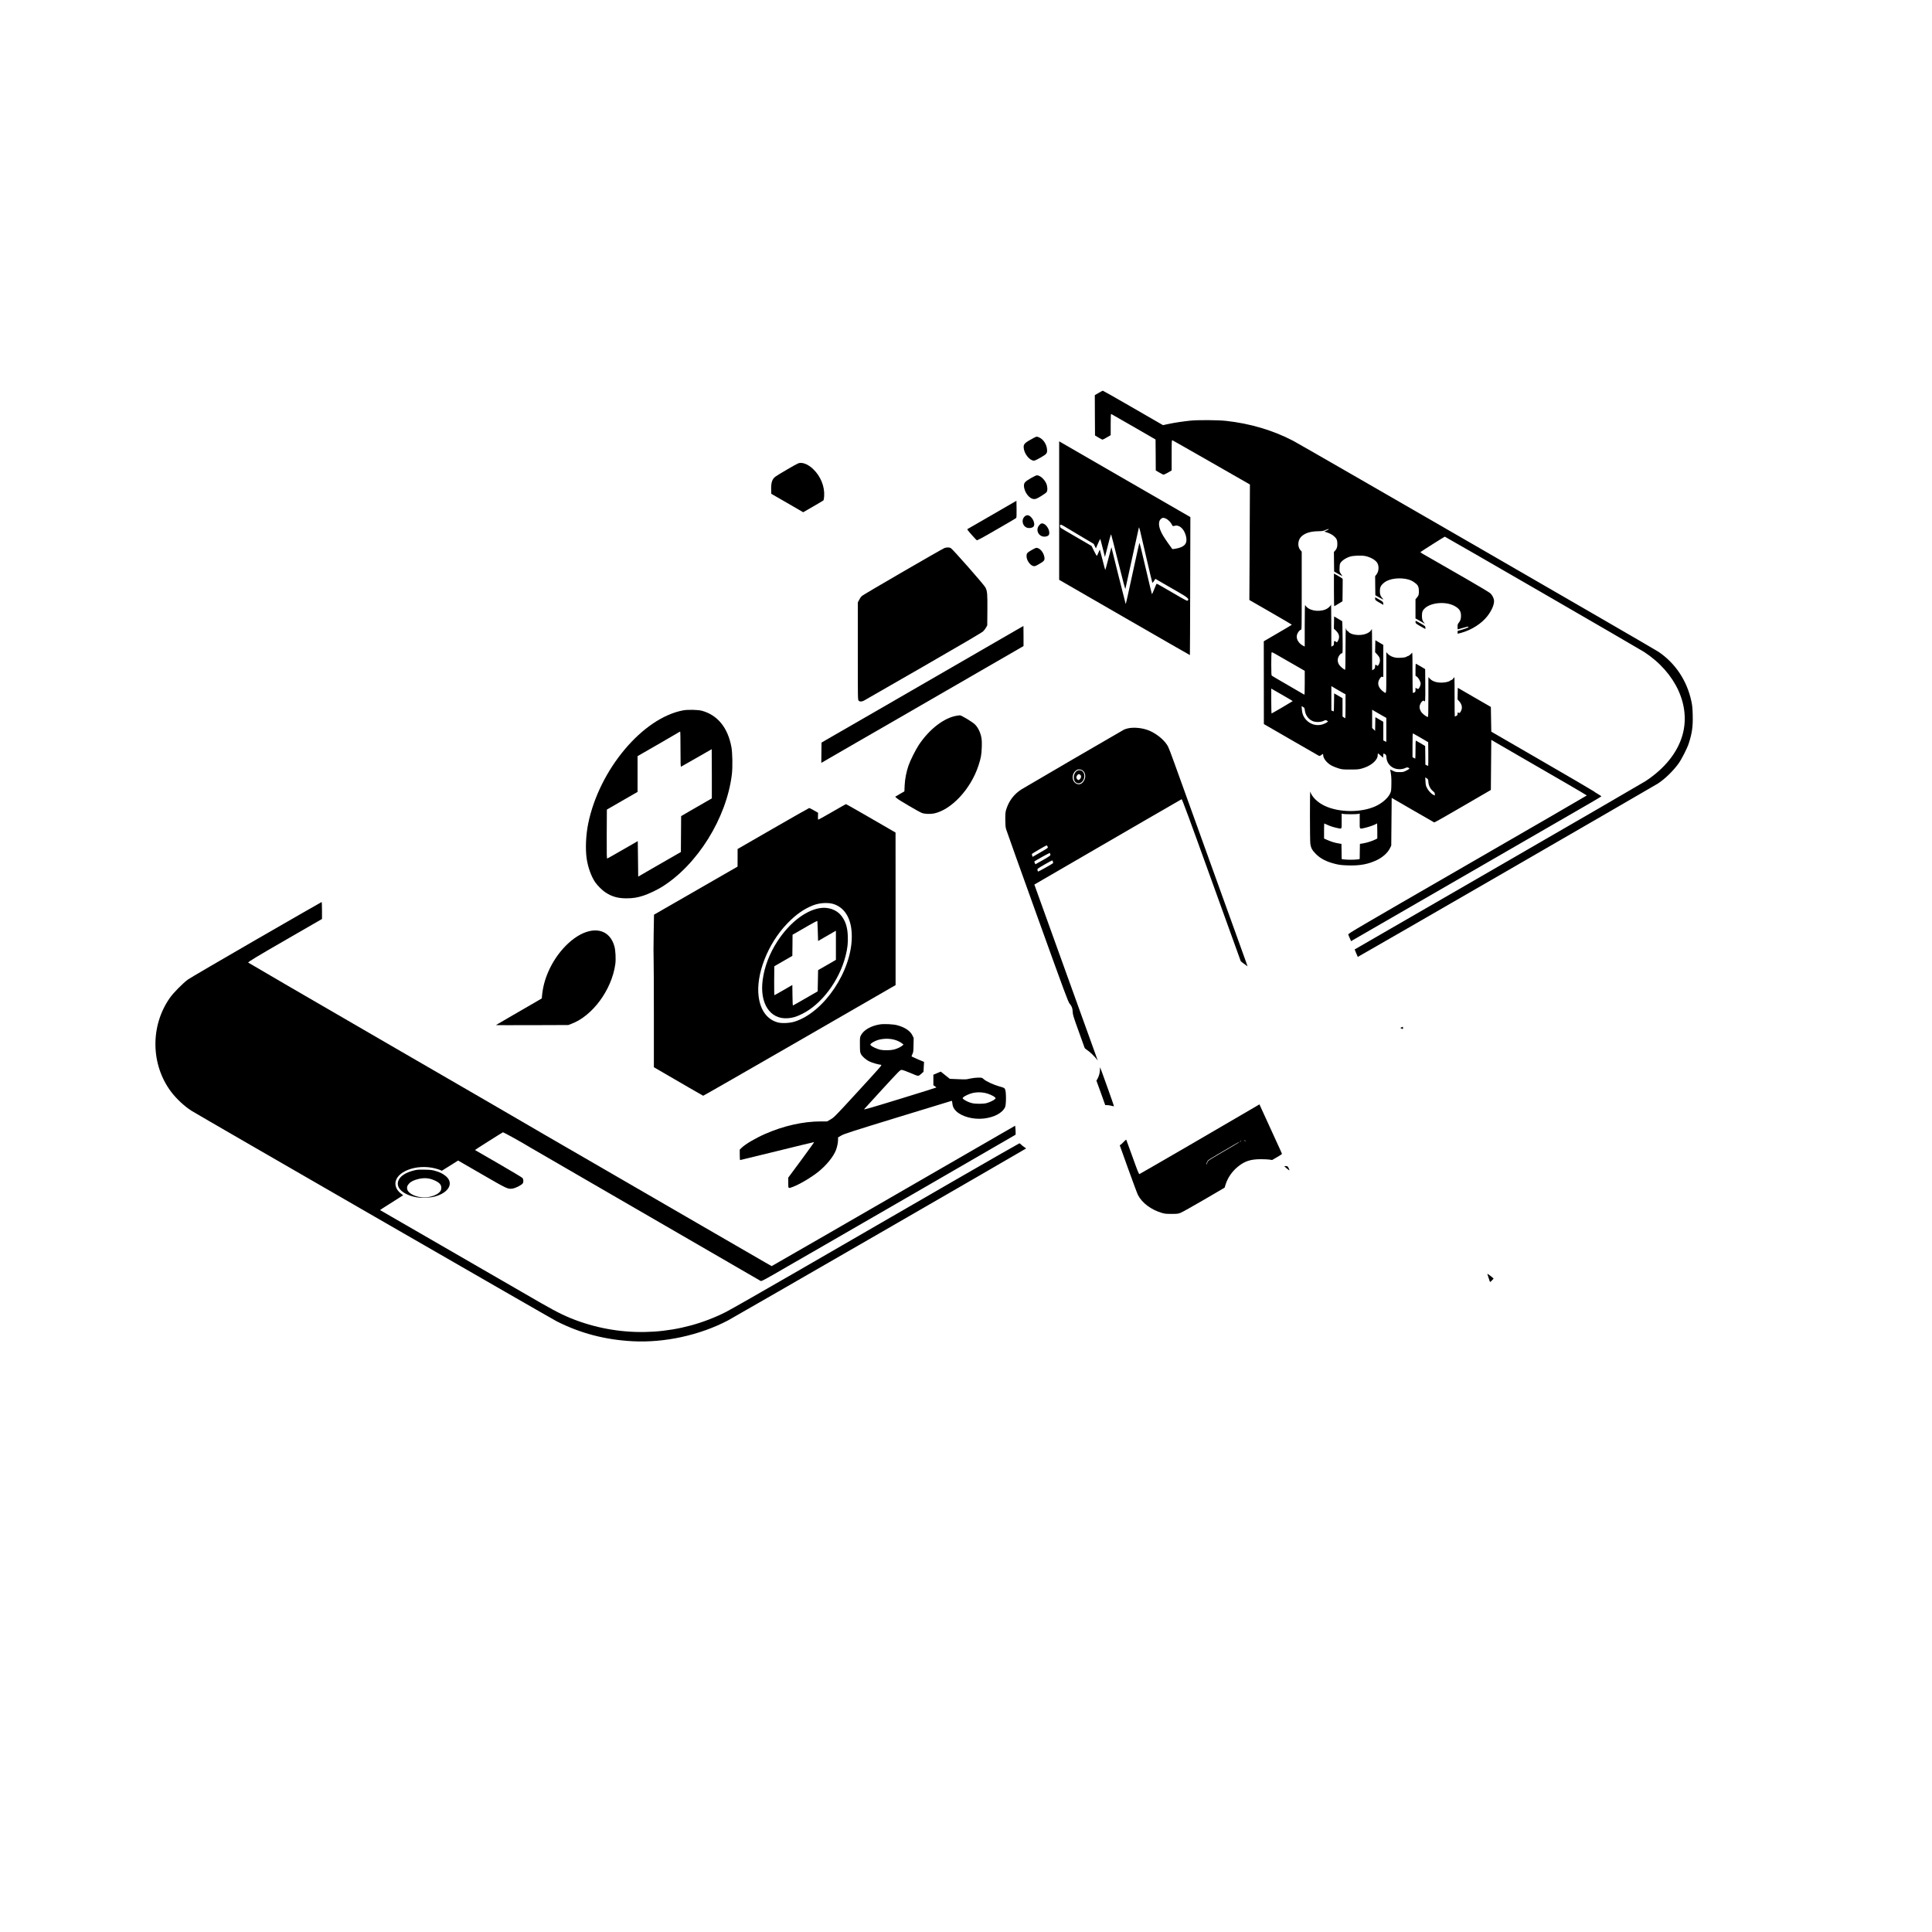 <?xml version="1.0" standalone="no"?>
<!DOCTYPE svg PUBLIC "-//W3C//DTD SVG 20010904//EN"
 "http://www.w3.org/TR/2001/REC-SVG-20010904/DTD/svg10.dtd">
<svg version="1.0" xmlns="http://www.w3.org/2000/svg"
 width="4500pt" height="4500pt" viewBox="0 0 4500 4500"
 preserveAspectRatio="xMidYMid meet">

<g transform="translate(0,4500) scale(0.1,-0.1)"
fill="#000000" stroke="none">
<path d="M25587 35847 l-87 -51 2 -470 3 -469 80 -48 c44 -27 86 -48 93 -49 8
0 54 23 103 52 l89 52 0 249 c0 195 3 248 13 244 6 -3 242 -138 522 -299 l510
-295 3 -361 2 -360 78 -46 c42 -24 85 -48 94 -51 11 -5 49 12 108 45 l90 52 0
355 c0 334 1 355 18 348 9 -3 419 -237 911 -518 l894 -512 -6 -1345 -7 -1345
495 -285 c272 -157 494 -287 495 -291 0 -3 -147 -91 -327 -195 l-327 -191 1
-964 1 -964 618 -357 c341 -197 633 -365 651 -375 31 -16 32 -16 66 10 20 15
38 27 41 27 3 0 6 -14 6 -30 0 -79 94 -192 208 -249 34 -17 101 -43 149 -58
82 -25 101 -27 273 -27 159 0 196 3 265 22 217 59 375 193 375 317 0 19 3 35
8 35 4 -1 32 -23 62 -50 l55 -50 3 50 c2 28 5 50 8 50 3 0 18 -7 34 -16 24
-15 28 -24 32 -78 9 -107 69 -196 166 -243 76 -37 191 -40 267 -5 42 19 53 21
77 11 16 -6 27 -17 25 -23 -2 -6 -35 -27 -73 -46 -64 -32 -76 -34 -159 -34
-80 0 -97 3 -153 31 l-64 30 6 -26 c21 -98 27 -182 24 -319 -3 -146 -5 -161
-30 -215 -51 -109 -188 -227 -344 -298 -335 -150 -843 -146 -1174 9 -170 79
-303 209 -341 332 -11 37 -10 -1133 1 -1213 14 -98 44 -152 129 -238 114 -114
256 -185 471 -236 82 -19 143 -26 280 -30 278 -9 476 29 678 128 133 66 245
168 294 267 l33 67 5 555 5 556 490 -284 c270 -156 495 -286 501 -288 7 -3
306 166 665 376 l654 380 5 584 5 583 140 -82 c77 -45 291 -169 475 -275 184
-106 398 -230 475 -275 77 -45 364 -211 638 -369 273 -158 497 -291 497 -294
-1 -4 -1252 -729 -2781 -1611 -2556 -1475 -2780 -1606 -2775 -1626 3 -13 19
-53 36 -90 l30 -67 32 20 c18 11 690 399 1493 862 803 463 1516 875 1585 915
130 76 1423 822 1730 999 675 388 990 572 990 578 0 3 -37 28 -82 54 -46 26
-87 53 -93 61 -5 7 -545 323 -1200 702 l-1190 689 -5 288 -5 288 -250 144
c-137 79 -311 179 -385 223 l-135 79 -3 -136 -3 -136 37 -40 c66 -74 82 -154
44 -228 -24 -47 -34 -54 -60 -40 -18 10 -20 8 -20 -24 0 -29 -5 -38 -30 -51
-16 -8 -31 -15 -35 -15 -3 0 -5 210 -5 468 0 457 0 466 -18 437 -21 -34 -40
-52 -62 -57 -8 -2 -20 -9 -28 -15 -25 -23 -116 -43 -198 -43 -116 0 -206 29
-261 85 l-43 42 0 -463 c0 -375 -3 -464 -13 -464 -24 0 -102 56 -139 99 -44
51 -63 120 -48 170 22 78 83 136 105 101 22 -35 25 17 23 368 l-3 377 -105 63
c-58 34 -108 62 -112 62 -5 0 -8 -62 -8 -139 l0 -139 34 -26 c40 -30 86 -117
86 -160 0 -38 -34 -114 -54 -122 -8 -3 -26 2 -40 11 l-26 17 0 -49 c0 -44 -3
-51 -25 -61 -14 -7 -30 -12 -35 -12 -6 0 -10 182 -10 478 0 461 -1 476 -18
450 -21 -32 -90 -81 -103 -73 -5 4 -9 2 -9 -3 0 -26 -170 -44 -267 -29 -68 10
-140 46 -178 88 l-35 39 0 -475 c0 -510 2 -493 -50 -459 -138 93 -175 210
-101 318 28 40 37 47 57 42 l24 -6 0 374 0 375 -92 54 -93 55 -3 -140 -3 -140
46 -49 c25 -27 50 -61 56 -76 18 -46 13 -109 -12 -153 -25 -45 -27 -46 -55
-25 -29 22 -33 19 -36 -32 -3 -41 -7 -49 -35 -66 l-33 -19 -1 489 c0 268 -3
481 -6 473 -16 -42 -52 -75 -112 -103 -111 -53 -299 -49 -397 7 -22 13 -38 28
-36 35 1 7 -2 10 -7 7 -13 -8 -53 44 -47 61 3 7 1 13 -4 13 -6 0 -10 -179 -10
-485 0 -277 -4 -485 -9 -485 -23 0 -109 71 -138 114 -53 78 -44 175 24 247 14
15 32 25 41 22 16 -4 17 24 14 369 -2 205 -6 376 -10 379 -4 4 -47 30 -97 58
l-90 52 -3 -142 -3 -142 46 -44 c77 -73 94 -147 54 -230 -23 -48 -27 -49 -55
-28 -34 26 -44 18 -44 -35 0 -45 -3 -51 -30 -65 l-30 -16 -1 503 c-1 277 -4
493 -6 480 -8 -39 -74 -97 -135 -120 -178 -66 -400 -17 -466 103 -9 15 -11
-107 -12 -473 l0 -492 -37 19 c-109 56 -169 164 -143 256 15 52 64 115 91 115
19 0 19 18 19 911 l0 911 -30 34 c-79 90 -60 255 39 333 89 71 202 103 366
107 105 2 127 5 179 29 32 14 66 24 75 23 9 -2 -10 -16 -44 -32 l-60 -28 55
-17 c76 -24 134 -55 179 -97 55 -49 71 -89 71 -174 0 -76 -14 -115 -56 -161
l-24 -25 2 -228 3 -228 93 -54 c52 -30 95 -54 98 -54 2 0 -12 24 -32 52 -36
52 -36 53 -32 144 3 81 6 94 31 128 38 48 116 99 197 127 88 30 285 38 383 15
124 -29 237 -98 271 -165 40 -77 30 -191 -20 -257 l-34 -45 2 -221 3 -222 90
-52 c50 -29 92 -50 94 -48 3 2 -7 17 -21 32 -44 47 -58 86 -58 162 0 86 20
131 85 188 89 78 246 119 422 109 120 -6 211 -33 289 -87 82 -55 108 -96 112
-181 6 -95 -3 -129 -43 -176 l-35 -41 0 -224 0 -223 68 -37 c37 -21 87 -50
112 -64 44 -27 45 -27 24 -3 -41 46 -54 85 -54 164 0 91 15 129 72 181 144
130 472 158 671 58 124 -63 167 -124 167 -237 0 -75 -14 -116 -53 -163 -23
-27 -27 -41 -27 -93 0 -34 2 -61 4 -61 3 0 58 16 122 35 76 24 120 33 127 26
6 -6 -3 -15 -27 -25 -52 -22 -194 -66 -212 -66 -9 0 -14 -11 -14 -35 0 -19 3
-35 7 -35 4 0 40 9 81 21 243 68 474 217 608 390 96 125 154 256 154 347 0 63
-39 141 -93 188 -23 20 -260 162 -527 316 -267 153 -595 343 -730 420 -135 78
-273 157 -307 176 -34 20 -60 39 -57 43 5 9 558 359 567 359 14 0 4540 -2618
4642 -2685 738 -483 1092 -1257 891 -1945 -118 -405 -416 -774 -861 -1066 -60
-39 -1608 -937 -3440 -1994 -1831 -1057 -3331 -1923 -3332 -1924 -1 -1 67
-166 73 -174 3 -5 6910 3985 6989 4037 168 110 357 295 481 466 74 103 201
353 239 470 77 238 99 395 92 660 -4 162 -10 223 -31 320 -101 479 -371 885
-765 1153 -109 75 -8327 4820 -8516 4918 -472 244 -994 399 -1555 461 -191 21
-656 24 -840 5 -171 -18 -372 -48 -513 -79 l-118 -25 -77 44 c-42 25 -355 205
-695 401 -340 196 -623 357 -630 357 -7 -1 -51 -24 -100 -53z m4581 -6344
l222 -128 0 -277 c0 -153 -3 -278 -8 -278 -4 0 -17 7 -28 15 -12 8 -178 105
-370 215 -192 111 -355 206 -361 212 -10 8 -13 73 -13 262 0 138 3 261 6 272
5 20 16 16 167 -72 89 -52 262 -151 385 -221z m1130 -652 l42 -21 0 -280 c0
-154 -3 -280 -6 -280 -3 0 -19 9 -35 21 l-29 20 0 214 0 213 -97 56 -98 56 -3
-210 c-1 -116 -4 -210 -7 -210 -2 0 -16 5 -30 12 l-25 11 0 283 0 283 123 -73
c67 -40 141 -83 165 -95z m-1386 -63 c109 -62 197 -115 198 -118 0 -4 -468
-279 -492 -288 -4 -2 -8 128 -8 288 l0 292 53 -31 c28 -17 141 -81 249 -143z
m480 -331 c14 -113 80 -206 177 -250 68 -32 189 -31 259 2 50 23 52 24 78 6
l28 -18 -30 -24 c-16 -13 -60 -33 -98 -45 -140 -43 -284 -2 -385 107 -61 67
-92 144 -99 244 l-5 75 34 -20 c30 -18 35 -26 41 -77z m1811 -129 l87 -49 0
-279 0 -280 -35 17 -35 17 0 217 0 217 -92 54 -93 54 -3 -160 -3 -159 -34 33
-35 34 0 212 0 213 78 -46 c42 -25 116 -68 165 -95z m892 -515 l170 -100 3
-276 c1 -152 0 -277 -3 -277 -3 0 -19 7 -35 15 l-30 15 -2 217 -3 217 -105 63
c-58 34 -108 62 -112 63 -5 0 -8 -94 -8 -210 0 -115 -3 -210 -6 -210 -3 0 -19
8 -35 17 l-29 17 0 279 c0 219 3 278 13 274 6 -3 89 -50 182 -104z m175 -1030
c7 -84 46 -160 107 -210 35 -29 43 -42 43 -69 l0 -34 -38 19 c-50 25 -114 96
-148 163 -23 44 -28 70 -32 147 l-5 95 34 -22 c32 -20 34 -25 39 -89z m-1810
-748 c80 0 160 3 178 7 l32 8 0 -175 c0 -204 -14 -188 132 -155 81 18 231 72
253 91 5 5 13 9 17 9 4 0 8 -79 8 -175 l0 -175 -47 -24 c-73 -36 -192 -74
-279 -89 l-79 -13 -3 -177 -2 -176 -48 -8 c-26 -4 -99 -8 -162 -8 -63 0 -136
4 -162 8 l-48 8 -2 176 -3 177 -72 12 c-86 14 -174 42 -266 83 l-67 30 0 176
c0 96 2 175 5 175 3 0 27 -11 53 -24 63 -31 159 -64 244 -81 119 -25 108 -41
108 160 l0 175 33 -8 c17 -4 97 -7 177 -7z"/>
<path d="M24079 34801 c-219 -117 -245 -144 -234 -241 15 -138 141 -290 240
-290 16 0 81 30 152 72 146 84 158 99 150 193 -8 110 -81 225 -169 269 -65 33
-73 32 -139 -3z"/>
<path d="M24670 33108 l0 -1613 1521 -878 c837 -483 1523 -876 1524 -875 2 2
5 725 7 1608 l4 1606 -1489 859 c-819 473 -1507 870 -1528 883 l-39 23 0
-1613z m2487 -187 c51 -24 112 -85 138 -140 14 -29 24 -39 35 -34 8 3 34 8 56
11 107 11 214 -110 244 -275 26 -151 -46 -227 -248 -263 -39 -7 -74 -11 -76
-9 -30 36 -174 243 -209 302 -113 185 -133 336 -55 402 35 30 59 31 115 6z
m-2377 -175 c30 -18 199 -119 375 -224 l320 -190 25 -52 26 -52 48 112 c27 61
51 109 53 106 3 -3 28 -98 57 -212 l52 -208 31 120 c17 65 48 186 68 267 21
81 41 144 45 140 4 -4 79 -297 167 -651 112 -450 162 -634 166 -615 3 15 31
141 61 278 30 138 98 448 151 690 52 242 98 447 101 455 9 20 13 5 170 -680
76 -327 140 -599 144 -603 4 -5 21 14 39 41 l32 50 182 -106 c100 -58 265
-153 366 -211 190 -109 235 -147 214 -179 -6 -9 -18 -16 -27 -14 -9 2 -85 43
-169 91 -453 264 -532 309 -538 305 -3 -2 -28 -58 -54 -124 -26 -66 -50 -120
-54 -120 -3 0 -69 273 -146 606 -90 394 -142 599 -147 587 -4 -10 -44 -184
-88 -388 -198 -908 -222 -1020 -226 -1024 -2 -2 -6 -2 -7 0 -2 2 -77 298 -167
658 l-163 655 -18 -65 c-9 -35 -41 -155 -70 -267 -28 -111 -54 -200 -56 -198
-3 3 -31 109 -63 236 -32 127 -60 233 -62 236 -3 2 -18 -28 -33 -66 -16 -39
-32 -73 -37 -76 -4 -3 -34 48 -66 112 l-57 117 -105 62 c-58 34 -152 89 -210
122 -300 173 -406 236 -412 247 -4 6 -8 23 -8 39 0 37 21 35 90 -7z"/>
<path d="M18590 34207 c-49 -19 -476 -268 -531 -310 -75 -57 -102 -143 -97
-307 l3 -92 372 -214 371 -215 229 132 c125 72 234 137 241 143 7 7 15 48 18
97 16 227 -82 468 -259 636 -121 115 -256 165 -347 130z"/>
<path d="M24015 33865 c-140 -82 -165 -109 -165 -175 0 -149 127 -316 239
-314 38 0 65 11 159 68 62 37 120 80 130 94 26 40 21 135 -10 204 -47 102
-147 188 -218 187 -14 0 -74 -29 -135 -64z"/>
<path d="M23115 33012 c-308 -178 -566 -327 -574 -331 -13 -8 -12 -12 2 -32
27 -39 191 -221 207 -232 12 -7 125 54 460 248 245 141 451 262 458 269 9 9
12 60 10 207 l-3 195 -560 -324z"/>
<path d="M23876 32979 c-102 -80 -59 -255 68 -276 50 -8 103 4 126 29 64 70
-41 268 -142 268 -14 0 -37 -9 -52 -21z"/>
<path d="M24216 32778 c-128 -128 0 -327 173 -267 37 13 51 35 51 80 0 91 -80
204 -152 216 -33 5 -42 1 -72 -29z"/>
<path d="M22000 32236 c-62 -24 -1894 -1086 -1928 -1119 -18 -17 -46 -58 -62
-91 l-30 -59 0 -1134 c0 -1120 0 -1133 20 -1153 26 -26 70 -26 121 0 22 12
646 370 1387 797 894 515 1362 789 1390 817 24 22 56 64 70 91 l27 50 3 350
c3 376 -2 444 -44 529 -29 62 -772 905 -812 923 -35 16 -98 15 -142 -1z"/>
<path d="M24030 32189 c-109 -64 -120 -78 -120 -143 0 -97 85 -217 164 -232
31 -5 48 1 135 52 112 64 128 86 117 156 -19 116 -109 219 -189 218 -12 -1
-60 -23 -107 -51z"/>
<path d="M31070 31261 c0 -210 3 -381 7 -381 3 0 48 26 99 58 l93 57 3 233 c1
127 2 246 2 264 1 34 5 30 -146 117 l-58 32 0 -380z"/>
<path d="M32030 31056 c0 -32 5 -37 96 -90 l95 -55 -3 36 c-3 33 -8 38 -95 89
l-93 53 0 -33z"/>
<path d="M32970 30510 c0 -26 9 -34 84 -79 46 -27 98 -57 115 -65 l31 -17 0
33 c0 31 -6 36 -109 96 -60 34 -111 62 -115 62 -3 0 -6 -13 -6 -30z"/>
<path d="M23670 30324 c-312 -182 -919 -533 -1520 -879 -69 -40 -228 -132
-355 -205 -126 -73 -286 -166 -355 -205 -126 -73 -805 -465 -870 -503 -28 -16
-741 -428 -1320 -761 l-115 -67 -3 -236 -2 -237 182 106 c101 58 255 147 343
198 88 51 216 125 285 165 69 40 276 159 460 265 184 106 416 240 515 297 199
115 565 327 1130 653 132 76 278 160 325 187 47 28 220 128 385 223 165 95
381 220 480 277 99 57 276 159 393 227 l212 123 0 234 c0 129 -1 234 -2 234
-2 0 -77 -44 -168 -96z"/>
<path d="M15915 28455 c-945 -174 -1957 -1378 -2215 -2639 -53 -260 -68 -584
-36 -810 29 -203 107 -421 199 -555 50 -74 166 -189 236 -235 149 -99 292
-140 491 -140 151 0 254 16 403 65 107 35 310 130 417 197 831 513 1512 1605
1636 2622 21 171 15 509 -11 645 -85 451 -324 742 -690 841 -85 23 -326 28
-430 9z m-65 -906 c0 -349 2 -410 14 -406 8 3 170 96 362 206 191 111 349 201
351 201 1 0 3 -258 3 -573 l0 -573 -167 -96 c-93 -53 -253 -146 -358 -206
l-190 -111 -3 -418 -3 -418 -162 -93 c-89 -51 -313 -180 -497 -286 l-335 -194
-5 414 -5 413 -140 -81 c-444 -255 -556 -319 -570 -324 -13 -6 -15 59 -13 566
l3 573 357 206 358 206 0 417 0 416 113 65 c61 36 247 142 412 237 165 95 336
195 380 221 44 27 83 49 88 49 4 0 7 -185 7 -411z"/>
<path d="M22282 28329 c-294 -49 -632 -309 -878 -675 -76 -115 -200 -361 -243
-485 -51 -149 -83 -311 -90 -463 l-6 -138 -107 -62 -107 -63 37 -35 c39 -38
506 -312 582 -342 63 -26 198 -31 286 -13 406 87 854 568 1033 1112 58 175 72
252 78 426 4 122 2 174 -11 240 -22 114 -80 230 -148 296 -60 59 -317 214
-351 212 -12 -1 -46 -5 -75 -10z"/>
<path d="M26267 28034 c-31 -7 -72 -21 -90 -30 -55 -28 -2329 -1353 -2387
-1391 -174 -113 -289 -265 -352 -463 -20 -66 -23 -94 -23 -235 1 -120 5 -176
18 -225 10 -36 338 -955 730 -2043 647 -1798 716 -1983 751 -2025 53 -64 67
-103 71 -192 3 -67 18 -115 139 -450 74 -206 137 -382 140 -390 4 -8 33 -32
65 -53 55 -35 172 -149 219 -212 l22 -30 -11 30 c-6 17 -321 892 -701 1945
-379 1053 -707 1963 -728 2021 l-38 106 836 485 c461 268 1229 714 1709 992
479 278 878 508 885 511 11 5 173 -433 693 -1877 373 -1036 681 -1888 684
-1895 3 -6 40 -36 83 -66 l76 -55 -48 137 c-27 75 -146 406 -265 736 -119 330
-236 654 -260 720 -38 108 -434 1206 -540 1500 -118 326 -233 645 -400 1110
-322 895 -322 894 -366 961 -85 131 -265 270 -433 335 -148 57 -348 75 -479
43z m-1060 -974 c66 -40 89 -135 53 -218 -41 -94 -114 -131 -187 -96 -122 60
-115 252 12 322 31 18 87 14 122 -8z m-808 -1777 c15 -33 29 -23 -190 -150
l-158 -91 -10 31 c-7 19 -8 34 -2 40 15 15 325 196 337 196 6 1 16 -11 23 -26z
m66 -184 c6 -25 -1 -31 -167 -128 -96 -55 -177 -101 -180 -101 -6 0 -30 62
-26 65 27 23 354 203 359 198 4 -5 11 -20 14 -34z m60 -170 c4 -17 5 -32 3
-34 -19 -19 -345 -201 -350 -196 -4 4 -10 20 -13 36 -5 30 -3 32 162 127 93
53 173 97 180 97 6 1 14 -13 18 -30z"/>
<path d="M25076 27039 c-88 -69 -88 -232 1 -274 132 -63 247 167 135 270 -35
32 -98 34 -136 4z m86 -86 c26 -23 23 -69 -7 -98 -29 -30 -39 -31 -65 -5 -26
26 -25 60 1 94 24 30 45 33 71 9z"/>
<path d="M19385 26090 c-170 -99 -316 -180 -323 -180 -10 0 -13 18 -10 79 l3
80 -97 55 c-54 31 -103 56 -109 56 -6 0 -385 -215 -840 -477 l-829 -478 0
-205 -1 -205 -973 -560 -973 -560 -8 -455 c-4 -250 -5 -511 -1 -580 3 -69 6
-663 6 -1321 l0 -1197 221 -128 c122 -71 240 -140 263 -153 22 -13 179 -104
348 -202 169 -98 312 -180 316 -181 5 -2 1016 578 2246 1287 l2236 1290 0
1776 -1 1777 -307 178 c-169 98 -338 196 -377 218 -38 22 -158 90 -267 153
-108 62 -200 113 -205 113 -4 -1 -147 -81 -318 -180z m49 -2153 c263 -97 406
-361 406 -750 0 -804 -644 -1764 -1330 -1982 -114 -36 -294 -45 -390 -20 -246
64 -406 277 -449 598 -70 515 211 1235 664 1705 196 205 386 339 598 423 159
64 368 74 501 26z"/>
<path d="M19077 23845 c-334 -63 -697 -351 -970 -770 -182 -280 -302 -592
-342 -895 -75 -549 169 -925 580 -897 116 8 195 31 330 97 455 220 872 773
1020 1354 45 178 59 299 52 465 -8 207 -53 347 -152 473 -112 144 -315 211
-518 173z m-29 -537 l7 -226 150 87 c83 48 176 102 208 120 l57 32 0 -339 0
-339 -207 -120 -208 -119 -5 -248 -5 -247 -285 -164 c-157 -91 -288 -165 -292
-165 -4 0 -9 107 -10 239 l-3 239 -205 -119 c-113 -65 -208 -119 -213 -119 -4
0 -6 152 -5 337 l3 337 210 121 210 121 3 246 2 247 88 49 c48 28 177 102 287
166 121 70 201 110 203 103 1 -7 6 -114 10 -239z"/>
<path d="M5974 23119 c-830 -479 -1547 -899 -1594 -932 -114 -82 -339 -309
-422 -427 -461 -653 -449 -1557 28 -2191 125 -164 310 -337 474 -441 165 -105
8371 -4835 8505 -4903 552 -280 1129 -431 1769 -465 743 -40 1571 141 2228
488 146 77 6937 3994 6938 4002 0 3 -19 17 -43 32 -23 15 -55 40 -71 57 -17
17 -35 31 -42 31 -7 0 -707 -401 -1556 -891 -848 -490 -1646 -951 -1773 -1024
-126 -73 -925 -535 -1775 -1026 -850 -491 -1630 -936 -1735 -989 -1051 -530
-2281 -611 -3397 -224 -293 102 -495 198 -904 432 -282 161 -3746 2162 -3752
2167 -2 2 85 58 193 126 107 68 229 146 271 172 l75 48 -38 28 c-92 66 -142
152 -143 241 0 279 487 466 924 356 51 -14 108 -31 125 -40 l31 -16 190 119
190 120 552 -319 c589 -341 605 -349 711 -335 73 9 209 78 242 121 23 30 19
99 -7 128 -13 14 -266 165 -563 337 -297 171 -541 312 -542 313 -4 3 630 404
650 412 14 5 444 -234 677 -376 25 -15 945 -548 2045 -1185 1100 -636 2041
-1181 2090 -1210 50 -29 333 -193 630 -365 297 -172 550 -318 561 -325 20 -13
77 18 705 382 376 217 720 415 764 440 426 244 4462 2577 4469 2583 4 5 4 53
0 109 l-9 101 -370 -213 c-203 -117 -620 -358 -925 -534 -2805 -1620 -4371
-2523 -4376 -2523 -3 0 -220 124 -482 277 -262 152 -535 310 -607 351 -71 41
-371 215 -665 385 -294 171 -575 333 -625 362 -49 29 -461 267 -915 530 -454
263 -883 512 -955 553 -654 378 -1519 879 -1555 902 -25 16 -1471 855 -3215
1864 -1743 1010 -3171 1840 -3173 1845 -6 17 186 133 946 571 l772 445 0 198
c0 108 -4 197 -8 197 -5 0 -687 -392 -1518 -871z"/>
<path d="M13715 23309 c-353 -86 -745 -478 -946 -947 -80 -184 -125 -358 -144
-552 l-6 -65 -157 -92 c-86 -50 -326 -188 -532 -308 -206 -119 -377 -219 -379
-221 -3 -3 375 -3 840 -2 l844 3 72 27 c491 182 939 788 1024 1387 17 119 6
325 -21 421 -83 291 -304 420 -595 349z"/>
<path d="M20495 21140 c-209 -33 -379 -131 -442 -254 -24 -48 -25 -56 -24
-220 1 -150 4 -176 22 -213 28 -59 117 -137 203 -178 65 -31 197 -69 269 -77
25 -3 -18 -52 -533 -613 -542 -591 -563 -611 -642 -657 l-83 -48 -146 0 c-412
0 -870 -103 -1299 -292 -223 -98 -454 -234 -544 -320 l-46 -45 0 -121 c0 -84
4 -122 11 -122 7 0 394 95 862 210 468 116 855 209 859 208 4 -2 -130 -188
-297 -415 l-305 -412 0 -121 c0 -140 -4 -136 104 -96 164 62 434 222 600 356
190 153 352 355 409 507 29 80 47 172 47 245 l0 46 78 45 c67 38 230 91 1319
425 683 210 1246 382 1251 382 5 0 12 -26 14 -57 6 -75 31 -127 89 -184 130
-127 398 -199 642 -172 245 28 436 130 498 267 26 58 27 351 1 409 -17 38 -19
40 -137 73 -142 41 -306 117 -362 168 -40 36 -41 36 -129 36 -53 0 -127 -9
-184 -21 -107 -24 -89 -23 -311 -14 l-166 7 -106 84 -105 84 -86 -36 -86 -36
0 -123 0 -122 35 -24 c19 -13 35 -26 35 -29 0 -3 -382 -122 -850 -266 -714
-219 -846 -257 -832 -238 9 12 202 223 427 468 395 429 411 446 446 446 23 0
101 -28 210 -74 196 -83 174 -82 261 -4 l38 33 6 115 7 116 -139 58 c-77 33
-143 63 -148 67 -6 5 0 28 15 56 22 44 24 61 27 212 l3 164 -31 64 c-51 104
-178 187 -355 234 -92 24 -303 34 -400 19z m331 -356 c68 -17 149 -56 189 -90
l30 -25 -30 -25 c-43 -35 -120 -71 -195 -90 -78 -20 -231 -22 -315 -5 -70 15
-193 71 -219 100 -19 21 -19 21 0 42 24 26 115 73 174 89 116 32 254 34 366 4z
m2109 -1239 c83 -15 207 -69 240 -105 18 -19 18 -21 0 -40 -25 -28 -127 -76
-200 -95 -76 -19 -250 -19 -333 0 -71 17 -152 54 -197 90 -29 24 -29 24 -10
45 30 33 154 89 230 104 91 18 172 19 270 1z"/>
<path d="M32646 21073 l-30 -16 28 -14 c33 -17 39 -14 34 20 -3 25 -4 25 -32
10z"/>
<path d="M25620 20089 c0 -70 -21 -151 -55 -212 l-27 -48 103 -284 102 -285
42 0 c22 0 67 -7 99 -15 33 -9 61 -14 63 -11 4 3 -315 897 -323 905 -2 2 -4
-20 -4 -50z"/>
<path d="M29255 19230 c-534 -315 -2700 -1573 -2716 -1577 -12 -3 -45 78 -158
394 -79 219 -146 402 -148 406 -3 5 -28 -16 -57 -46 -28 -30 -61 -61 -73 -69
l-22 -14 199 -555 c110 -305 211 -576 225 -602 96 -187 309 -346 560 -419 68
-19 102 -23 225 -22 131 0 151 2 210 26 36 14 281 151 545 305 l479 280 21 69
c50 161 153 311 288 420 160 130 297 174 536 174 80 0 172 -4 204 -10 l57 -9
115 66 c63 37 115 71 115 76 0 5 -51 120 -114 255 -115 250 -377 823 -399 872
l-12 27 -80 -47z m-245 -800 c18 -12 2 -12 -25 0 -13 6 -15 9 -5 9 8 0 22 -4
30 -9z m-100 -5 c0 -2 -10 -9 -22 -15 -22 -11 -22 -10 -4 4 21 17 26 19 26 11z
m-50 -29 c0 -5 -184 -116 -455 -272 -132 -76 -250 -149 -262 -163 -13 -13 -26
-40 -29 -60 -4 -20 -9 -30 -11 -24 -7 21 16 79 40 101 18 16 362 221 657 390
58 33 60 34 60 28z"/>
<path d="M29916 17832 c104 -91 124 -104 115 -78 -29 75 -39 86 -83 86 -23 0
-38 -4 -32 -8z"/>
<path d="M9671 17745 c-221 -50 -357 -138 -396 -256 -54 -163 121 -318 422
-375 117 -22 314 -15 428 16 341 91 458 328 242 489 -70 52 -119 76 -224 107
-75 23 -111 27 -248 30 -115 3 -178 0 -224 -11z m412 -223 c150 -58 203 -115
195 -203 -4 -41 -12 -57 -43 -89 -67 -69 -218 -120 -355 -120 -192 0 -376 91
-396 195 -9 49 1 80 42 125 45 50 116 85 224 110 123 28 231 23 333 -18z"/>
<path d="M34643 15327 c3 -9 18 -55 33 -102 14 -47 28 -85 31 -85 9 0 83 74
81 81 -2 4 -36 33 -77 65 -41 32 -72 50 -68 41z"/>
</g>
</svg>
